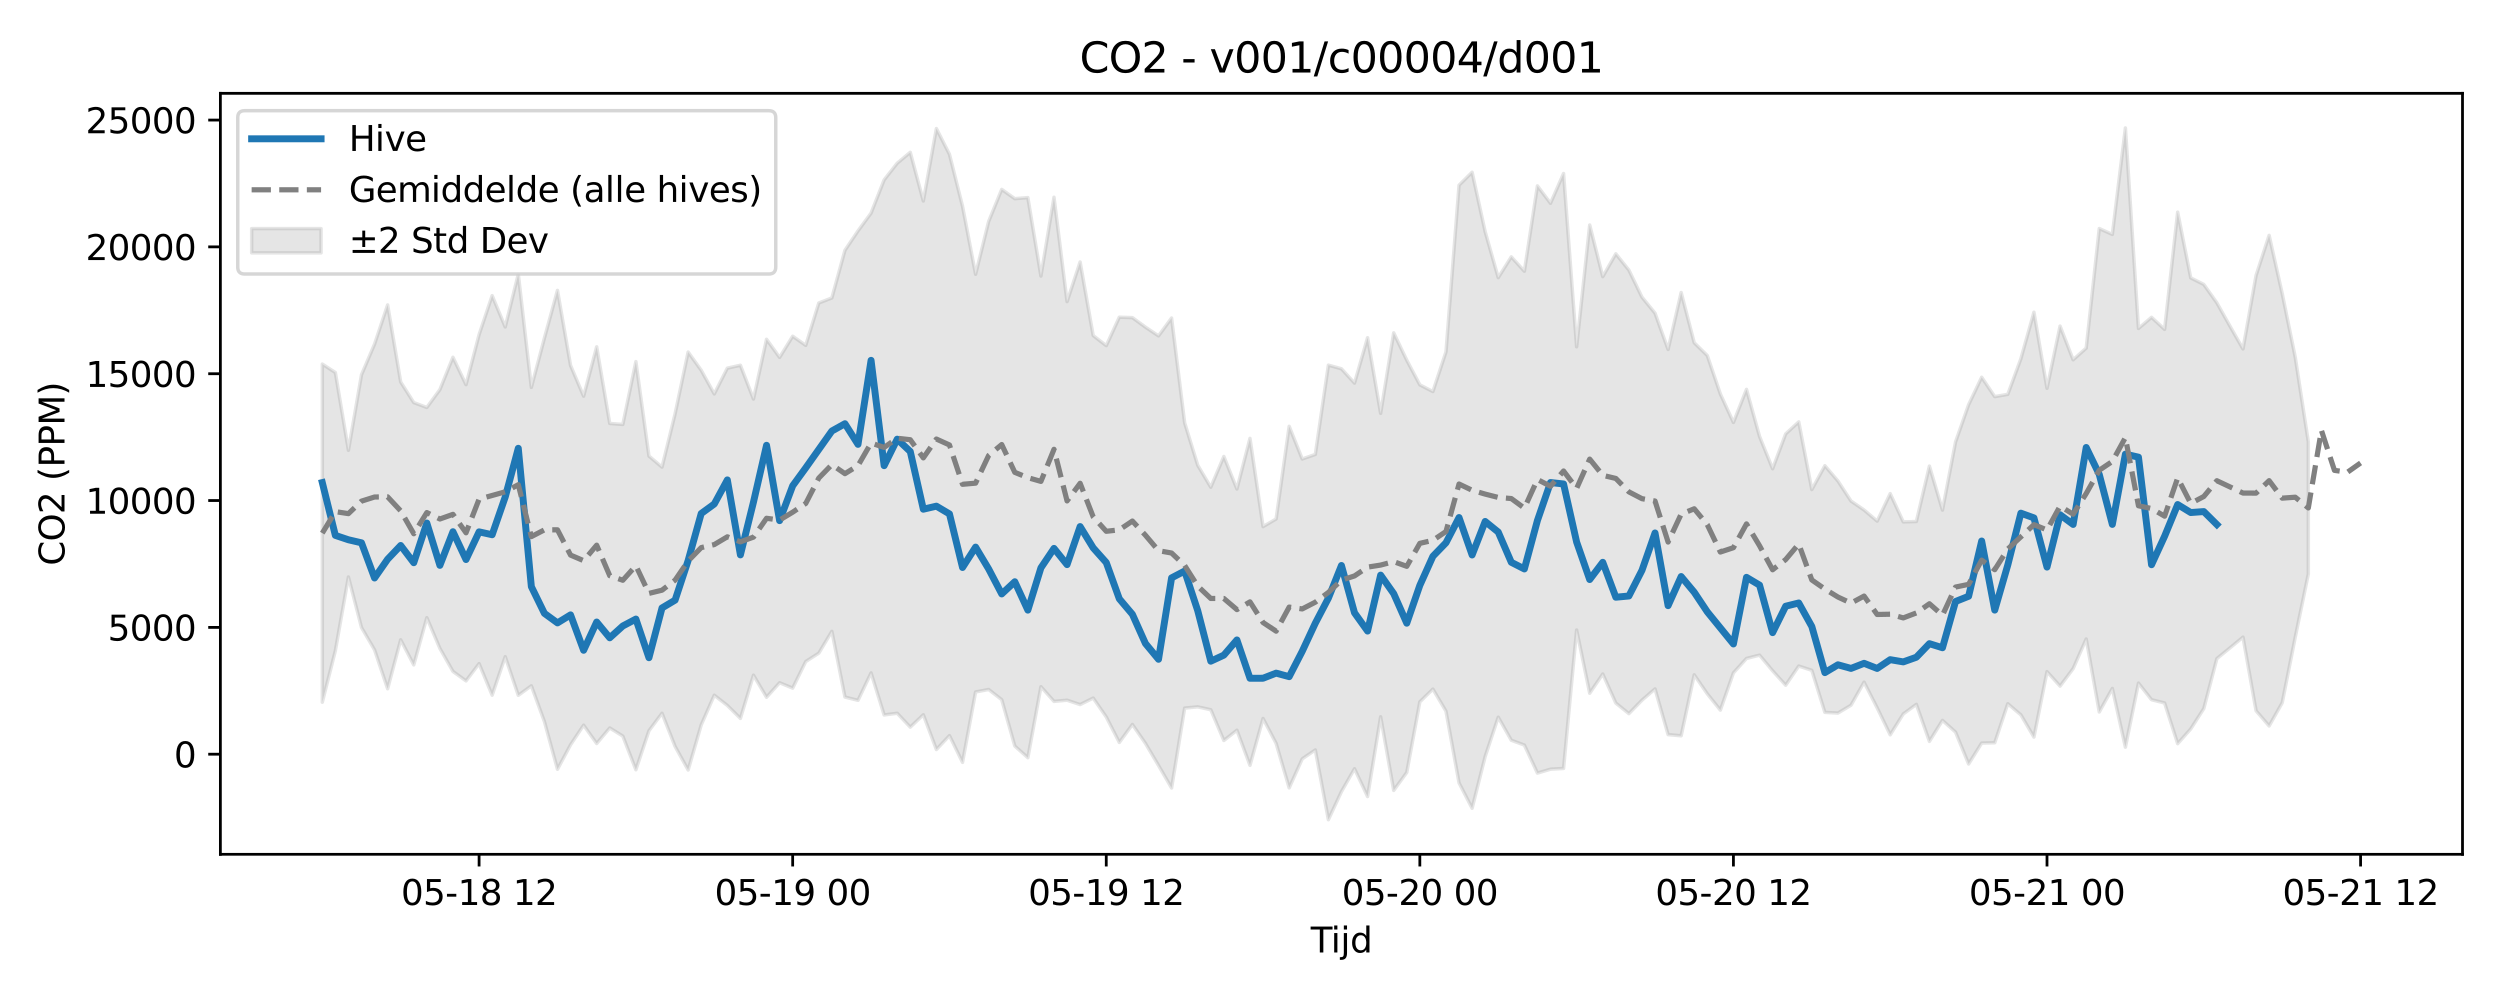 <?xml version="1.0" encoding="utf-8" standalone="no"?>
<!DOCTYPE svg PUBLIC "-//W3C//DTD SVG 1.1//EN"
  "http://www.w3.org/Graphics/SVG/1.1/DTD/svg11.dtd">
<svg xmlns:xlink="http://www.w3.org/1999/xlink" width="720pt" height="288pt" viewBox="0 0 720 288" xmlns="http://www.w3.org/2000/svg" version="1.1">
 <defs>
  <style type="text/css">*{stroke-linejoin: round; stroke-linecap: butt}</style>
 </defs>
 <g id="figure_1">
  <g id="patch_1">
   <path d="M 0 288 
L 720 288 
L 720 0 
L 0 0 
z
" style="fill: #ffffff"/>
  </g>
  <g id="axes_1">
   <g id="patch_2">
    <path d="M 63.47 246.04 
L 709.2 246.04 
L 709.2 26.88 
L 63.47 26.88 
z
" style="fill: #ffffff"/>
   </g>
   <g id="FillBetweenPolyCollection_1">
    <defs>
     <path id="m08aba9d4d0" d="M 92.821 -183.151 
L 92.821 -85.755 
L 96.584 -100.591 
L 100.347 -121.838 
L 104.11 -107.281 
L 107.873 -100.833 
L 111.636 -89.63 
L 115.399 -103.747 
L 119.162 -96.507 
L 122.925 -110.113 
L 126.688 -101.258 
L 130.451 -94.627 
L 134.214 -91.901 
L 137.977 -96.876 
L 141.74 -87.784 
L 145.503 -98.881 
L 149.266 -87.745 
L 153.029 -90.489 
L 156.792 -80.173 
L 160.555 -66.448 
L 164.318 -73.497 
L 168.081 -79.157 
L 171.844 -73.866 
L 175.607 -78.345 
L 179.37 -76.009 
L 183.133 -66.303 
L 186.896 -77.538 
L 190.659 -82.586 
L 194.422 -73.033 
L 198.185 -66.241 
L 201.948 -79.209 
L 205.711 -87.776 
L 209.474 -84.829 
L 213.237 -81.095 
L 217 -93.55 
L 220.763 -87.184 
L 224.526 -91.374 
L 228.289 -89.809 
L 232.052 -97.475 
L 235.815 -99.892 
L 239.578 -106.175 
L 243.341 -87.254 
L 247.104 -86.297 
L 250.867 -94.209 
L 254.63 -82.093 
L 258.393 -82.581 
L 262.156 -78.581 
L 265.919 -82.148 
L 269.682 -72.137 
L 273.445 -76.142 
L 277.208 -68.441 
L 280.971 -88.715 
L 284.734 -89.424 
L 288.497 -86.488 
L 292.26 -73.146 
L 296.023 -69.78 
L 299.786 -90.232 
L 303.549 -86 
L 307.312 -86.339 
L 311.075 -85.08 
L 314.838 -86.954 
L 318.601 -81.518 
L 322.364 -74.172 
L 326.127 -79.349 
L 329.89 -73.909 
L 333.653 -67.546 
L 337.416 -61.051 
L 341.179 -84.072 
L 344.942 -84.425 
L 348.705 -83.593 
L 352.468 -74.73 
L 356.231 -77.698 
L 359.994 -67.581 
L 363.757 -81.087 
L 367.52 -73.909 
L 371.283 -61.094 
L 375.046 -69.449 
L 378.809 -72.015 
L 382.572 -51.922 
L 386.335 -60.007 
L 390.098 -66.601 
L 393.861 -58.593 
L 397.624 -81.572 
L 401.387 -60.356 
L 405.15 -65.531 
L 408.913 -85.868 
L 412.676 -89.541 
L 416.439 -83.178 
L 420.202 -62.541 
L 423.965 -55.208 
L 427.728 -70.129 
L 431.491 -81.447 
L 435.254 -74.806 
L 439.017 -73.417 
L 442.78 -65.348 
L 446.543 -66.472 
L 450.306 -66.68 
L 454.069 -106.562 
L 457.832 -88.341 
L 461.595 -93.891 
L 465.358 -85.511 
L 469.121 -82.473 
L 472.884 -86.34 
L 476.647 -89.598 
L 480.41 -76.428 
L 484.173 -76.089 
L 487.936 -93.656 
L 491.699 -88.179 
L 495.462 -83.486 
L 499.225 -94.196 
L 502.988 -98.364 
L 506.751 -99.318 
L 510.514 -94.811 
L 514.277 -90.655 
L 518.04 -96.177 
L 521.803 -94.948 
L 525.566 -82.833 
L 529.329 -82.635 
L 533.092 -84.902 
L 536.855 -91.534 
L 540.618 -84.144 
L 544.381 -76.373 
L 548.144 -82.382 
L 551.907 -85.145 
L 555.67 -74.478 
L 559.433 -80.532 
L 563.196 -77.148 
L 566.959 -67.971 
L 570.722 -73.996 
L 574.485 -74.087 
L 578.248 -85.327 
L 582.011 -82.117 
L 585.774 -75.716 
L 589.537 -94.561 
L 593.3 -90.396 
L 597.063 -95.426 
L 600.826 -103.976 
L 604.589 -82.947 
L 608.352 -89.729 
L 612.115 -72.811 
L 615.878 -91.271 
L 619.641 -86.48 
L 623.404 -85.539 
L 627.167 -73.82 
L 630.93 -78.064 
L 634.693 -83.926 
L 638.456 -98.319 
L 642.219 -101.399 
L 645.982 -104.498 
L 649.745 -83.304 
L 653.508 -78.922 
L 657.271 -85.595 
L 661.034 -104.509 
L 664.797 -122.69 
L 664.797 -160.746 
L 664.797 -160.746 
L 661.034 -185.103 
L 657.271 -203.474 
L 653.508 -220.219 
L 649.745 -208.659 
L 645.982 -187.505 
L 642.219 -194.099 
L 638.456 -200.79 
L 634.693 -206.087 
L 630.93 -207.968 
L 627.167 -226.905 
L 623.404 -193.142 
L 619.641 -196.616 
L 615.878 -193.403 
L 612.115 -251.158 
L 608.352 -220.485 
L 604.589 -222.19 
L 600.826 -187.751 
L 597.063 -184.381 
L 593.3 -194.09 
L 589.537 -176.171 
L 585.774 -198.084 
L 582.011 -184.673 
L 578.248 -174.437 
L 574.485 -173.773 
L 570.722 -179.361 
L 566.959 -171.44 
L 563.196 -160.708 
L 559.433 -141.087 
L 555.67 -153.766 
L 551.907 -137.804 
L 548.144 -137.699 
L 544.381 -145.844 
L 540.618 -137.918 
L 536.855 -141.122 
L 533.092 -143.702 
L 529.329 -149.465 
L 525.566 -153.881 
L 521.803 -147.001 
L 518.04 -166.499 
L 514.277 -163.046 
L 510.514 -152.999 
L 506.751 -162.313 
L 502.988 -175.866 
L 499.225 -166.333 
L 495.462 -174.541 
L 491.699 -185.61 
L 487.936 -189.29 
L 484.173 -203.765 
L 480.41 -187.356 
L 476.647 -197.812 
L 472.884 -202.427 
L 469.121 -210.209 
L 465.358 -214.903 
L 461.595 -208.321 
L 457.832 -223.208 
L 454.069 -188.123 
L 450.306 -238.031 
L 446.543 -229.453 
L 442.78 -234.466 
L 439.017 -209.884 
L 435.254 -214.028 
L 431.491 -208.036 
L 427.728 -221.268 
L 423.965 -238.397 
L 420.202 -234.667 
L 416.439 -186.665 
L 412.676 -175.232 
L 408.913 -177.168 
L 405.15 -184.267 
L 401.387 -192.148 
L 397.624 -168.948 
L 393.861 -190.741 
L 390.098 -177.665 
L 386.335 -181.794 
L 382.572 -182.842 
L 378.809 -157.124 
L 375.046 -155.814 
L 371.283 -165.223 
L 367.52 -138.535 
L 363.757 -136.335 
L 359.994 -161.749 
L 356.231 -147.17 
L 352.468 -156.538 
L 348.705 -147.678 
L 344.942 -154.018 
L 341.179 -166.227 
L 337.416 -196.412 
L 333.653 -191.265 
L 329.89 -193.789 
L 326.127 -196.531 
L 322.364 -196.645 
L 318.601 -188.458 
L 314.838 -191.358 
L 311.075 -212.551 
L 307.312 -201.131 
L 303.549 -231.193 
L 299.786 -208.488 
L 296.023 -231.092 
L 292.26 -230.78 
L 288.497 -233.457 
L 284.734 -224.229 
L 280.971 -208.994 
L 277.208 -228.601 
L 273.445 -243.563 
L 269.682 -250.978 
L 265.919 -230.111 
L 262.156 -244.143 
L 258.393 -240.997 
L 254.63 -236.192 
L 250.867 -226.629 
L 247.104 -221.498 
L 243.341 -215.916 
L 239.578 -202.193 
L 235.815 -200.746 
L 232.052 -188.539 
L 228.289 -191.169 
L 224.526 -185.066 
L 220.763 -190.288 
L 217 -173.07 
L 213.237 -182.808 
L 209.474 -181.971 
L 205.711 -174.551 
L 201.948 -181.365 
L 198.185 -186.612 
L 194.422 -168.808 
L 190.659 -153.467 
L 186.896 -156.665 
L 183.133 -183.861 
L 179.37 -165.764 
L 175.607 -166.046 
L 171.844 -188.116 
L 168.081 -173.901 
L 164.318 -182.772 
L 160.555 -204.368 
L 156.792 -190.636 
L 153.029 -176.425 
L 149.266 -209.07 
L 145.503 -193.834 
L 141.74 -202.864 
L 137.977 -191.625 
L 134.214 -177.21 
L 130.451 -185.107 
L 126.688 -175.798 
L 122.925 -170.651 
L 119.162 -172.059 
L 115.399 -177.991 
L 111.636 -200.183 
L 107.873 -188.894 
L 104.11 -180.063 
L 100.347 -158.31 
L 96.584 -180.71 
L 92.821 -183.151 
z
" style="stroke: #808080; stroke-opacity: 0.2"/>
    </defs>
    <g clip-path="url(#p861c227e17)">
     <use xlink:href="#m08aba9d4d0" x="0" y="288" style="fill: #808080; fill-opacity: 0.2; stroke: #808080; stroke-opacity: 0.2"/>
    </g>
   </g>
   <g id="matplotlib.axis_1">
    <g id="xtick_1">
     <g id="line2d_1">
      <defs>
       <path id="m6b285adb5b" d="M 0 0 
L 0 3.5 
" style="stroke: #000000; stroke-width: 0.8"/>
      </defs>
      <g>
       <use xlink:href="#m6b285adb5b" x="137.977" y="246.04" style="stroke: #000000; stroke-width: 0.8"/>
      </g>
     </g>
     <g id="text_1">
      <!-- 05-18 12 -->
      <g transform="translate(115.497 260.638) scale(0.1 -0.1)">
       <defs>
        <path id="DejaVuSans-30" d="M 2034 4250 
Q 1547 4250 1301 3770 
Q 1056 3291 1056 2328 
Q 1056 1369 1301 889 
Q 1547 409 2034 409 
Q 2525 409 2770 889 
Q 3016 1369 3016 2328 
Q 3016 3291 2770 3770 
Q 2525 4250 2034 4250 
z
M 2034 4750 
Q 2819 4750 3233 4129 
Q 3647 3509 3647 2328 
Q 3647 1150 3233 529 
Q 2819 -91 2034 -91 
Q 1250 -91 836 529 
Q 422 1150 422 2328 
Q 422 3509 836 4129 
Q 1250 4750 2034 4750 
z
" transform="scale(0.016)"/>
        <path id="DejaVuSans-35" d="M 691 4666 
L 3169 4666 
L 3169 4134 
L 1269 4134 
L 1269 2991 
Q 1406 3038 1543 3061 
Q 1681 3084 1819 3084 
Q 2600 3084 3056 2656 
Q 3513 2228 3513 1497 
Q 3513 744 3044 326 
Q 2575 -91 1722 -91 
Q 1428 -91 1123 -41 
Q 819 9 494 109 
L 494 744 
Q 775 591 1075 516 
Q 1375 441 1709 441 
Q 2250 441 2565 725 
Q 2881 1009 2881 1497 
Q 2881 1984 2565 2268 
Q 2250 2553 1709 2553 
Q 1456 2553 1204 2497 
Q 953 2441 691 2322 
L 691 4666 
z
" transform="scale(0.016)"/>
        <path id="DejaVuSans-2d" d="M 313 2009 
L 1997 2009 
L 1997 1497 
L 313 1497 
L 313 2009 
z
" transform="scale(0.016)"/>
        <path id="DejaVuSans-31" d="M 794 531 
L 1825 531 
L 1825 4091 
L 703 3866 
L 703 4441 
L 1819 4666 
L 2450 4666 
L 2450 531 
L 3481 531 
L 3481 0 
L 794 0 
L 794 531 
z
" transform="scale(0.016)"/>
        <path id="DejaVuSans-38" d="M 2034 2216 
Q 1584 2216 1326 1975 
Q 1069 1734 1069 1313 
Q 1069 891 1326 650 
Q 1584 409 2034 409 
Q 2484 409 2743 651 
Q 3003 894 3003 1313 
Q 3003 1734 2745 1975 
Q 2488 2216 2034 2216 
z
M 1403 2484 
Q 997 2584 770 2862 
Q 544 3141 544 3541 
Q 544 4100 942 4425 
Q 1341 4750 2034 4750 
Q 2731 4750 3128 4425 
Q 3525 4100 3525 3541 
Q 3525 3141 3298 2862 
Q 3072 2584 2669 2484 
Q 3125 2378 3379 2068 
Q 3634 1759 3634 1313 
Q 3634 634 3220 271 
Q 2806 -91 2034 -91 
Q 1263 -91 848 271 
Q 434 634 434 1313 
Q 434 1759 690 2068 
Q 947 2378 1403 2484 
z
M 1172 3481 
Q 1172 3119 1398 2916 
Q 1625 2713 2034 2713 
Q 2441 2713 2670 2916 
Q 2900 3119 2900 3481 
Q 2900 3844 2670 4047 
Q 2441 4250 2034 4250 
Q 1625 4250 1398 4047 
Q 1172 3844 1172 3481 
z
" transform="scale(0.016)"/>
        <path id="DejaVuSans-20" transform="scale(0.016)"/>
        <path id="DejaVuSans-32" d="M 1228 531 
L 3431 531 
L 3431 0 
L 469 0 
L 469 531 
Q 828 903 1448 1529 
Q 2069 2156 2228 2338 
Q 2531 2678 2651 2914 
Q 2772 3150 2772 3378 
Q 2772 3750 2511 3984 
Q 2250 4219 1831 4219 
Q 1534 4219 1204 4116 
Q 875 4013 500 3803 
L 500 4441 
Q 881 4594 1212 4672 
Q 1544 4750 1819 4750 
Q 2544 4750 2975 4387 
Q 3406 4025 3406 3419 
Q 3406 3131 3298 2873 
Q 3191 2616 2906 2266 
Q 2828 2175 2409 1742 
Q 1991 1309 1228 531 
z
" transform="scale(0.016)"/>
       </defs>
       <use xlink:href="#DejaVuSans-30"/>
       <use xlink:href="#DejaVuSans-35" transform="translate(63.623 0)"/>
       <use xlink:href="#DejaVuSans-2d" transform="translate(127.246 0)"/>
       <use xlink:href="#DejaVuSans-31" transform="translate(163.33 0)"/>
       <use xlink:href="#DejaVuSans-38" transform="translate(226.953 0)"/>
       <use xlink:href="#DejaVuSans-20" transform="translate(290.576 0)"/>
       <use xlink:href="#DejaVuSans-31" transform="translate(322.363 0)"/>
       <use xlink:href="#DejaVuSans-32" transform="translate(385.986 0)"/>
      </g>
     </g>
    </g>
    <g id="xtick_2">
     <g id="line2d_2">
      <g>
       <use xlink:href="#m6b285adb5b" x="228.289" y="246.04" style="stroke: #000000; stroke-width: 0.8"/>
      </g>
     </g>
     <g id="text_2">
      <!-- 05-19 00 -->
      <g transform="translate(205.809 260.638) scale(0.1 -0.1)">
       <defs>
        <path id="DejaVuSans-39" d="M 703 97 
L 703 672 
Q 941 559 1184 500 
Q 1428 441 1663 441 
Q 2288 441 2617 861 
Q 2947 1281 2994 2138 
Q 2813 1869 2534 1725 
Q 2256 1581 1919 1581 
Q 1219 1581 811 2004 
Q 403 2428 403 3163 
Q 403 3881 828 4315 
Q 1253 4750 1959 4750 
Q 2769 4750 3195 4129 
Q 3622 3509 3622 2328 
Q 3622 1225 3098 567 
Q 2575 -91 1691 -91 
Q 1453 -91 1209 -44 
Q 966 3 703 97 
z
M 1959 2075 
Q 2384 2075 2632 2365 
Q 2881 2656 2881 3163 
Q 2881 3666 2632 3958 
Q 2384 4250 1959 4250 
Q 1534 4250 1286 3958 
Q 1038 3666 1038 3163 
Q 1038 2656 1286 2365 
Q 1534 2075 1959 2075 
z
" transform="scale(0.016)"/>
       </defs>
       <use xlink:href="#DejaVuSans-30"/>
       <use xlink:href="#DejaVuSans-35" transform="translate(63.623 0)"/>
       <use xlink:href="#DejaVuSans-2d" transform="translate(127.246 0)"/>
       <use xlink:href="#DejaVuSans-31" transform="translate(163.33 0)"/>
       <use xlink:href="#DejaVuSans-39" transform="translate(226.953 0)"/>
       <use xlink:href="#DejaVuSans-20" transform="translate(290.576 0)"/>
       <use xlink:href="#DejaVuSans-30" transform="translate(322.363 0)"/>
       <use xlink:href="#DejaVuSans-30" transform="translate(385.986 0)"/>
      </g>
     </g>
    </g>
    <g id="xtick_3">
     <g id="line2d_3">
      <g>
       <use xlink:href="#m6b285adb5b" x="318.601" y="246.04" style="stroke: #000000; stroke-width: 0.8"/>
      </g>
     </g>
     <g id="text_3">
      <!-- 05-19 12 -->
      <g transform="translate(296.121 260.638) scale(0.1 -0.1)">
       <use xlink:href="#DejaVuSans-30"/>
       <use xlink:href="#DejaVuSans-35" transform="translate(63.623 0)"/>
       <use xlink:href="#DejaVuSans-2d" transform="translate(127.246 0)"/>
       <use xlink:href="#DejaVuSans-31" transform="translate(163.33 0)"/>
       <use xlink:href="#DejaVuSans-39" transform="translate(226.953 0)"/>
       <use xlink:href="#DejaVuSans-20" transform="translate(290.576 0)"/>
       <use xlink:href="#DejaVuSans-31" transform="translate(322.363 0)"/>
       <use xlink:href="#DejaVuSans-32" transform="translate(385.986 0)"/>
      </g>
     </g>
    </g>
    <g id="xtick_4">
     <g id="line2d_4">
      <g>
       <use xlink:href="#m6b285adb5b" x="408.913" y="246.04" style="stroke: #000000; stroke-width: 0.8"/>
      </g>
     </g>
     <g id="text_4">
      <!-- 05-20 00 -->
      <g transform="translate(386.433 260.638) scale(0.1 -0.1)">
       <use xlink:href="#DejaVuSans-30"/>
       <use xlink:href="#DejaVuSans-35" transform="translate(63.623 0)"/>
       <use xlink:href="#DejaVuSans-2d" transform="translate(127.246 0)"/>
       <use xlink:href="#DejaVuSans-32" transform="translate(163.33 0)"/>
       <use xlink:href="#DejaVuSans-30" transform="translate(226.953 0)"/>
       <use xlink:href="#DejaVuSans-20" transform="translate(290.576 0)"/>
       <use xlink:href="#DejaVuSans-30" transform="translate(322.363 0)"/>
       <use xlink:href="#DejaVuSans-30" transform="translate(385.986 0)"/>
      </g>
     </g>
    </g>
    <g id="xtick_5">
     <g id="line2d_5">
      <g>
       <use xlink:href="#m6b285adb5b" x="499.225" y="246.04" style="stroke: #000000; stroke-width: 0.8"/>
      </g>
     </g>
     <g id="text_5">
      <!-- 05-20 12 -->
      <g transform="translate(476.744 260.638) scale(0.1 -0.1)">
       <use xlink:href="#DejaVuSans-30"/>
       <use xlink:href="#DejaVuSans-35" transform="translate(63.623 0)"/>
       <use xlink:href="#DejaVuSans-2d" transform="translate(127.246 0)"/>
       <use xlink:href="#DejaVuSans-32" transform="translate(163.33 0)"/>
       <use xlink:href="#DejaVuSans-30" transform="translate(226.953 0)"/>
       <use xlink:href="#DejaVuSans-20" transform="translate(290.576 0)"/>
       <use xlink:href="#DejaVuSans-31" transform="translate(322.363 0)"/>
       <use xlink:href="#DejaVuSans-32" transform="translate(385.986 0)"/>
      </g>
     </g>
    </g>
    <g id="xtick_6">
     <g id="line2d_6">
      <g>
       <use xlink:href="#m6b285adb5b" x="589.537" y="246.04" style="stroke: #000000; stroke-width: 0.8"/>
      </g>
     </g>
     <g id="text_6">
      <!-- 05-21 00 -->
      <g transform="translate(567.056 260.638) scale(0.1 -0.1)">
       <use xlink:href="#DejaVuSans-30"/>
       <use xlink:href="#DejaVuSans-35" transform="translate(63.623 0)"/>
       <use xlink:href="#DejaVuSans-2d" transform="translate(127.246 0)"/>
       <use xlink:href="#DejaVuSans-32" transform="translate(163.33 0)"/>
       <use xlink:href="#DejaVuSans-31" transform="translate(226.953 0)"/>
       <use xlink:href="#DejaVuSans-20" transform="translate(290.576 0)"/>
       <use xlink:href="#DejaVuSans-30" transform="translate(322.363 0)"/>
       <use xlink:href="#DejaVuSans-30" transform="translate(385.986 0)"/>
      </g>
     </g>
    </g>
    <g id="xtick_7">
     <g id="line2d_7">
      <g>
       <use xlink:href="#m6b285adb5b" x="679.849" y="246.04" style="stroke: #000000; stroke-width: 0.8"/>
      </g>
     </g>
     <g id="text_7">
      <!-- 05-21 12 -->
      <g transform="translate(657.368 260.638) scale(0.1 -0.1)">
       <use xlink:href="#DejaVuSans-30"/>
       <use xlink:href="#DejaVuSans-35" transform="translate(63.623 0)"/>
       <use xlink:href="#DejaVuSans-2d" transform="translate(127.246 0)"/>
       <use xlink:href="#DejaVuSans-32" transform="translate(163.33 0)"/>
       <use xlink:href="#DejaVuSans-31" transform="translate(226.953 0)"/>
       <use xlink:href="#DejaVuSans-20" transform="translate(290.576 0)"/>
       <use xlink:href="#DejaVuSans-31" transform="translate(322.363 0)"/>
       <use xlink:href="#DejaVuSans-32" transform="translate(385.986 0)"/>
      </g>
     </g>
    </g>
    <g id="text_8">
     <!-- Tijd -->
     <g transform="translate(377.485 274.317) scale(0.1 -0.1)">
      <defs>
       <path id="DejaVuSans-54" d="M -19 4666 
L 3928 4666 
L 3928 4134 
L 2272 4134 
L 2272 0 
L 1638 0 
L 1638 4134 
L -19 4134 
L -19 4666 
z
" transform="scale(0.016)"/>
       <path id="DejaVuSans-69" d="M 603 3500 
L 1178 3500 
L 1178 0 
L 603 0 
L 603 3500 
z
M 603 4863 
L 1178 4863 
L 1178 4134 
L 603 4134 
L 603 4863 
z
" transform="scale(0.016)"/>
       <path id="DejaVuSans-6a" d="M 603 3500 
L 1178 3500 
L 1178 -63 
Q 1178 -731 923 -1031 
Q 669 -1331 103 -1331 
L -116 -1331 
L -116 -844 
L 38 -844 
Q 366 -844 484 -692 
Q 603 -541 603 -63 
L 603 3500 
z
M 603 4863 
L 1178 4863 
L 1178 4134 
L 603 4134 
L 603 4863 
z
" transform="scale(0.016)"/>
       <path id="DejaVuSans-64" d="M 2906 2969 
L 2906 4863 
L 3481 4863 
L 3481 0 
L 2906 0 
L 2906 525 
Q 2725 213 2448 61 
Q 2172 -91 1784 -91 
Q 1150 -91 751 415 
Q 353 922 353 1747 
Q 353 2572 751 3078 
Q 1150 3584 1784 3584 
Q 2172 3584 2448 3432 
Q 2725 3281 2906 2969 
z
M 947 1747 
Q 947 1113 1208 752 
Q 1469 391 1925 391 
Q 2381 391 2643 752 
Q 2906 1113 2906 1747 
Q 2906 2381 2643 2742 
Q 2381 3103 1925 3103 
Q 1469 3103 1208 2742 
Q 947 2381 947 1747 
z
" transform="scale(0.016)"/>
      </defs>
      <use xlink:href="#DejaVuSans-54"/>
      <use xlink:href="#DejaVuSans-69" transform="translate(57.959 0)"/>
      <use xlink:href="#DejaVuSans-6a" transform="translate(85.742 0)"/>
      <use xlink:href="#DejaVuSans-64" transform="translate(113.525 0)"/>
     </g>
    </g>
   </g>
   <g id="matplotlib.axis_2">
    <g id="ytick_1">
     <g id="line2d_8">
      <defs>
       <path id="mcbd16dc6de" d="M 0 0 
L -3.5 0 
" style="stroke: #000000; stroke-width: 0.8"/>
      </defs>
      <g>
       <use xlink:href="#mcbd16dc6de" x="63.47" y="217.214" style="stroke: #000000; stroke-width: 0.8"/>
      </g>
     </g>
     <g id="text_9">
      <!-- 0 -->
      <g transform="translate(50.108 221.013) scale(0.1 -0.1)">
       <use xlink:href="#DejaVuSans-30"/>
      </g>
     </g>
    </g>
    <g id="ytick_2">
     <g id="line2d_9">
      <g>
       <use xlink:href="#mcbd16dc6de" x="63.47" y="180.685" style="stroke: #000000; stroke-width: 0.8"/>
      </g>
     </g>
     <g id="text_10">
      <!-- 5000 -->
      <g transform="translate(31.02 184.485) scale(0.1 -0.1)">
       <use xlink:href="#DejaVuSans-35"/>
       <use xlink:href="#DejaVuSans-30" transform="translate(63.623 0)"/>
       <use xlink:href="#DejaVuSans-30" transform="translate(127.246 0)"/>
       <use xlink:href="#DejaVuSans-30" transform="translate(190.869 0)"/>
      </g>
     </g>
    </g>
    <g id="ytick_3">
     <g id="line2d_10">
      <g>
       <use xlink:href="#mcbd16dc6de" x="63.47" y="144.157" style="stroke: #000000; stroke-width: 0.8"/>
      </g>
     </g>
     <g id="text_11">
      <!-- 10000 -->
      <g transform="translate(24.657 147.956) scale(0.1 -0.1)">
       <use xlink:href="#DejaVuSans-31"/>
       <use xlink:href="#DejaVuSans-30" transform="translate(63.623 0)"/>
       <use xlink:href="#DejaVuSans-30" transform="translate(127.246 0)"/>
       <use xlink:href="#DejaVuSans-30" transform="translate(190.869 0)"/>
       <use xlink:href="#DejaVuSans-30" transform="translate(254.492 0)"/>
      </g>
     </g>
    </g>
    <g id="ytick_4">
     <g id="line2d_11">
      <g>
       <use xlink:href="#mcbd16dc6de" x="63.47" y="107.629" style="stroke: #000000; stroke-width: 0.8"/>
      </g>
     </g>
     <g id="text_12">
      <!-- 15000 -->
      <g transform="translate(24.657 111.428) scale(0.1 -0.1)">
       <use xlink:href="#DejaVuSans-31"/>
       <use xlink:href="#DejaVuSans-35" transform="translate(63.623 0)"/>
       <use xlink:href="#DejaVuSans-30" transform="translate(127.246 0)"/>
       <use xlink:href="#DejaVuSans-30" transform="translate(190.869 0)"/>
       <use xlink:href="#DejaVuSans-30" transform="translate(254.492 0)"/>
      </g>
     </g>
    </g>
    <g id="ytick_5">
     <g id="line2d_12">
      <g>
       <use xlink:href="#mcbd16dc6de" x="63.47" y="71.101" style="stroke: #000000; stroke-width: 0.8"/>
      </g>
     </g>
     <g id="text_13">
      <!-- 20000 -->
      <g transform="translate(24.657 74.9) scale(0.1 -0.1)">
       <use xlink:href="#DejaVuSans-32"/>
       <use xlink:href="#DejaVuSans-30" transform="translate(63.623 0)"/>
       <use xlink:href="#DejaVuSans-30" transform="translate(127.246 0)"/>
       <use xlink:href="#DejaVuSans-30" transform="translate(190.869 0)"/>
       <use xlink:href="#DejaVuSans-30" transform="translate(254.492 0)"/>
      </g>
     </g>
    </g>
    <g id="ytick_6">
     <g id="line2d_13">
      <g>
       <use xlink:href="#mcbd16dc6de" x="63.47" y="34.573" style="stroke: #000000; stroke-width: 0.8"/>
      </g>
     </g>
     <g id="text_14">
      <!-- 25000 -->
      <g transform="translate(24.657 38.372) scale(0.1 -0.1)">
       <use xlink:href="#DejaVuSans-32"/>
       <use xlink:href="#DejaVuSans-35" transform="translate(63.623 0)"/>
       <use xlink:href="#DejaVuSans-30" transform="translate(127.246 0)"/>
       <use xlink:href="#DejaVuSans-30" transform="translate(190.869 0)"/>
       <use xlink:href="#DejaVuSans-30" transform="translate(254.492 0)"/>
      </g>
     </g>
    </g>
    <g id="text_15">
     <!-- CO2 (PPM) -->
     <g transform="translate(18.578 162.903) rotate(-90) scale(0.1 -0.1)">
      <defs>
       <path id="DejaVuSans-43" d="M 4122 4306 
L 4122 3641 
Q 3803 3938 3442 4084 
Q 3081 4231 2675 4231 
Q 1875 4231 1450 3742 
Q 1025 3253 1025 2328 
Q 1025 1406 1450 917 
Q 1875 428 2675 428 
Q 3081 428 3442 575 
Q 3803 722 4122 1019 
L 4122 359 
Q 3791 134 3420 21 
Q 3050 -91 2638 -91 
Q 1578 -91 968 557 
Q 359 1206 359 2328 
Q 359 3453 968 4101 
Q 1578 4750 2638 4750 
Q 3056 4750 3426 4639 
Q 3797 4528 4122 4306 
z
" transform="scale(0.016)"/>
       <path id="DejaVuSans-4f" d="M 2522 4238 
Q 1834 4238 1429 3725 
Q 1025 3213 1025 2328 
Q 1025 1447 1429 934 
Q 1834 422 2522 422 
Q 3209 422 3611 934 
Q 4013 1447 4013 2328 
Q 4013 3213 3611 3725 
Q 3209 4238 2522 4238 
z
M 2522 4750 
Q 3503 4750 4090 4092 
Q 4678 3434 4678 2328 
Q 4678 1225 4090 567 
Q 3503 -91 2522 -91 
Q 1538 -91 948 565 
Q 359 1222 359 2328 
Q 359 3434 948 4092 
Q 1538 4750 2522 4750 
z
" transform="scale(0.016)"/>
       <path id="DejaVuSans-28" d="M 1984 4856 
Q 1566 4138 1362 3434 
Q 1159 2731 1159 2009 
Q 1159 1288 1364 580 
Q 1569 -128 1984 -844 
L 1484 -844 
Q 1016 -109 783 600 
Q 550 1309 550 2009 
Q 550 2706 781 3412 
Q 1013 4119 1484 4856 
L 1984 4856 
z
" transform="scale(0.016)"/>
       <path id="DejaVuSans-50" d="M 1259 4147 
L 1259 2394 
L 2053 2394 
Q 2494 2394 2734 2622 
Q 2975 2850 2975 3272 
Q 2975 3691 2734 3919 
Q 2494 4147 2053 4147 
L 1259 4147 
z
M 628 4666 
L 2053 4666 
Q 2838 4666 3239 4311 
Q 3641 3956 3641 3272 
Q 3641 2581 3239 2228 
Q 2838 1875 2053 1875 
L 1259 1875 
L 1259 0 
L 628 0 
L 628 4666 
z
" transform="scale(0.016)"/>
       <path id="DejaVuSans-4d" d="M 628 4666 
L 1569 4666 
L 2759 1491 
L 3956 4666 
L 4897 4666 
L 4897 0 
L 4281 0 
L 4281 4097 
L 3078 897 
L 2444 897 
L 1241 4097 
L 1241 0 
L 628 0 
L 628 4666 
z
" transform="scale(0.016)"/>
       <path id="DejaVuSans-29" d="M 513 4856 
L 1013 4856 
Q 1481 4119 1714 3412 
Q 1947 2706 1947 2009 
Q 1947 1309 1714 600 
Q 1481 -109 1013 -844 
L 513 -844 
Q 928 -128 1133 580 
Q 1338 1288 1338 2009 
Q 1338 2731 1133 3434 
Q 928 4138 513 4856 
z
" transform="scale(0.016)"/>
      </defs>
      <use xlink:href="#DejaVuSans-43"/>
      <use xlink:href="#DejaVuSans-4f" transform="translate(69.824 0)"/>
      <use xlink:href="#DejaVuSans-32" transform="translate(148.535 0)"/>
      <use xlink:href="#DejaVuSans-20" transform="translate(212.158 0)"/>
      <use xlink:href="#DejaVuSans-28" transform="translate(243.945 0)"/>
      <use xlink:href="#DejaVuSans-50" transform="translate(282.959 0)"/>
      <use xlink:href="#DejaVuSans-50" transform="translate(343.262 0)"/>
      <use xlink:href="#DejaVuSans-4d" transform="translate(403.564 0)"/>
      <use xlink:href="#DejaVuSans-29" transform="translate(489.844 0)"/>
     </g>
    </g>
   </g>
   <g id="line2d_14">
    <path d="M 92.821 138.985 
L 96.584 154.193 
L 100.347 155.454 
L 104.11 156.331 
L 107.873 166.461 
L 111.636 161.058 
L 115.399 157.1 
L 119.162 162.058 
L 122.925 150.637 
L 126.688 162.821 
L 130.451 153.136 
L 134.214 161.143 
L 137.977 153.177 
L 141.74 154.003 
L 145.503 143.142 
L 149.266 129.112 
L 153.029 168.953 
L 156.792 176.65 
L 160.555 179.395 
L 164.318 177.086 
L 168.081 187.28 
L 171.844 179.146 
L 175.607 183.688 
L 179.37 180.284 
L 183.133 178.292 
L 186.896 189.421 
L 190.659 175.092 
L 194.422 172.839 
L 198.185 161.43 
L 201.948 147.895 
L 205.711 145.151 
L 209.474 138.215 
L 213.237 159.806 
L 217 144.598 
L 220.763 128.248 
L 224.526 149.943 
L 228.289 139.91 
L 232.052 134.745 
L 239.578 124.128 
L 243.341 122.031 
L 247.104 127.973 
L 250.867 103.781 
L 254.63 134.11 
L 258.393 126.485 
L 262.156 130.033 
L 265.919 146.652 
L 269.682 145.774 
L 273.445 148.007 
L 277.208 163.437 
L 280.971 157.57 
L 284.734 163.865 
L 288.497 171.054 
L 292.26 167.543 
L 296.023 175.715 
L 299.786 163.542 
L 303.549 157.938 
L 307.312 162.609 
L 311.075 151.653 
L 314.838 157.785 
L 318.601 162.01 
L 322.364 172.463 
L 326.127 176.921 
L 329.89 185.334 
L 333.653 189.874 
L 337.416 166.43 
L 341.179 164.457 
L 344.942 175.859 
L 348.705 190.421 
L 352.468 188.68 
L 356.231 184.309 
L 359.994 195.341 
L 363.757 195.331 
L 367.52 193.865 
L 371.283 194.878 
L 375.046 187.562 
L 378.809 179.482 
L 382.572 172.279 
L 386.335 162.862 
L 390.098 176.487 
L 393.861 181.745 
L 397.624 165.636 
L 401.387 170.971 
L 405.15 179.48 
L 408.913 168.58 
L 412.676 160.213 
L 416.439 156.324 
L 420.202 149.054 
L 423.965 159.835 
L 427.728 150.18 
L 431.491 153.231 
L 435.254 161.939 
L 439.017 163.856 
L 442.78 149.895 
L 446.543 138.968 
L 450.306 139.384 
L 454.069 156.109 
L 457.832 166.905 
L 461.595 161.946 
L 465.358 171.999 
L 469.121 171.646 
L 472.884 164.262 
L 476.647 153.494 
L 480.41 174.427 
L 484.173 166.045 
L 487.936 170.56 
L 491.699 176.21 
L 499.225 185.461 
L 502.988 166.274 
L 506.751 168.514 
L 510.514 182.198 
L 514.277 174.59 
L 518.04 173.655 
L 521.803 180.432 
L 525.566 193.716 
L 529.329 191.459 
L 533.092 192.502 
L 536.855 191.035 
L 540.618 192.511 
L 544.381 189.986 
L 548.144 190.624 
L 551.907 189.287 
L 555.67 185.376 
L 559.433 186.552 
L 563.196 173.231 
L 566.959 171.724 
L 570.722 155.815 
L 574.485 175.708 
L 578.248 162.694 
L 582.011 147.795 
L 585.774 149.152 
L 589.537 163.32 
L 593.3 148.248 
L 597.063 151.037 
L 600.826 128.879 
L 604.589 136.642 
L 608.352 151.027 
L 612.115 130.795 
L 615.878 131.662 
L 619.641 162.638 
L 623.404 154.436 
L 627.167 145.307 
L 630.93 147.61 
L 634.693 147.335 
L 638.456 151.065 
L 638.456 151.065 
" clip-path="url(#p861c227e17)" style="fill: none; stroke: #1f77b4; stroke-width: 2; stroke-linecap: square"/>
   </g>
   <g id="line2d_15">
    <path d="M 92.821 153.547 
L 96.584 147.35 
L 100.347 147.926 
L 104.11 144.328 
L 107.873 143.137 
L 111.636 143.094 
L 115.399 147.131 
L 119.162 153.717 
L 122.925 147.618 
L 126.688 149.472 
L 130.451 148.133 
L 134.214 153.445 
L 137.977 143.749 
L 145.503 141.643 
L 149.266 139.593 
L 153.029 154.543 
L 156.792 152.595 
L 160.555 152.592 
L 164.318 159.865 
L 168.081 161.471 
L 171.844 157.009 
L 175.607 165.804 
L 179.37 167.113 
L 183.133 162.918 
L 186.896 170.898 
L 190.659 169.974 
L 194.422 167.08 
L 198.185 161.574 
L 201.948 157.713 
L 205.711 156.837 
L 209.474 154.6 
L 213.237 156.048 
L 217 154.69 
L 220.763 149.264 
L 224.526 149.78 
L 228.289 147.511 
L 232.052 144.993 
L 235.815 137.681 
L 239.578 133.816 
L 243.341 136.415 
L 247.104 134.103 
L 250.867 127.581 
L 254.63 128.858 
L 258.393 126.211 
L 262.156 126.638 
L 265.919 131.871 
L 269.682 126.443 
L 273.445 128.148 
L 277.208 139.479 
L 280.971 139.146 
L 284.734 131.173 
L 288.497 128.027 
L 292.26 136.037 
L 296.023 137.564 
L 299.786 138.64 
L 303.549 129.403 
L 307.312 144.265 
L 311.075 139.185 
L 314.838 148.844 
L 318.601 153.012 
L 322.364 152.592 
L 326.127 150.06 
L 329.89 154.151 
L 333.653 158.594 
L 337.416 159.269 
L 341.179 162.85 
L 344.942 168.779 
L 348.705 172.364 
L 352.468 172.366 
L 356.231 175.566 
L 359.994 173.335 
L 363.757 179.289 
L 367.52 181.778 
L 371.283 174.842 
L 375.046 175.369 
L 378.809 173.43 
L 382.572 170.618 
L 386.335 167.099 
L 390.098 165.867 
L 393.861 163.333 
L 397.624 162.74 
L 401.387 161.748 
L 405.15 163.101 
L 408.913 156.482 
L 412.676 155.613 
L 416.439 153.078 
L 420.202 139.396 
L 423.965 141.197 
L 427.728 142.301 
L 431.491 143.259 
L 435.254 143.583 
L 439.017 146.35 
L 442.78 138.093 
L 446.543 140.038 
L 450.306 135.645 
L 454.069 140.657 
L 457.832 132.225 
L 461.595 136.894 
L 465.358 137.793 
L 469.121 141.659 
L 472.884 143.617 
L 476.647 144.295 
L 480.41 156.108 
L 484.173 148.073 
L 487.936 146.527 
L 491.699 151.106 
L 495.462 158.986 
L 499.225 157.736 
L 502.988 150.885 
L 506.751 157.184 
L 510.514 164.095 
L 514.277 161.15 
L 518.04 156.662 
L 521.803 167.026 
L 525.566 169.643 
L 529.329 171.95 
L 533.092 173.698 
L 536.855 171.672 
L 540.618 176.969 
L 544.381 176.892 
L 548.144 177.959 
L 551.907 176.525 
L 555.67 173.878 
L 559.433 177.191 
L 563.196 169.072 
L 566.959 168.294 
L 570.722 161.321 
L 574.485 164.07 
L 578.248 158.118 
L 585.774 151.1 
L 589.537 152.634 
L 593.3 145.757 
L 597.063 148.097 
L 600.826 142.136 
L 604.589 135.431 
L 608.352 132.893 
L 612.115 126.015 
L 615.878 145.663 
L 619.641 146.452 
L 623.404 148.66 
L 627.167 137.637 
L 630.93 144.984 
L 634.693 142.993 
L 638.456 138.445 
L 645.982 141.998 
L 649.745 142.018 
L 653.508 138.43 
L 657.271 143.466 
L 661.034 143.194 
L 664.797 146.282 
L 668.56 123.935 
L 672.323 135.466 
L 676.086 135.992 
L 679.849 133.33 
L 679.849 133.33 
" clip-path="url(#p861c227e17)" style="fill: none; stroke-dasharray: 5.55,2.4; stroke-dashoffset: 0; stroke: #808080; stroke-width: 1.5"/>
   </g>
   <g id="patch_3">
    <path d="M 63.47 246.04 
L 63.47 26.88 
" style="fill: none; stroke: #000000; stroke-width: 0.8; stroke-linejoin: miter; stroke-linecap: square"/>
   </g>
   <g id="patch_4">
    <path d="M 709.2 246.04 
L 709.2 26.88 
" style="fill: none; stroke: #000000; stroke-width: 0.8; stroke-linejoin: miter; stroke-linecap: square"/>
   </g>
   <g id="patch_5">
    <path d="M 63.47 246.04 
L 709.2 246.04 
" style="fill: none; stroke: #000000; stroke-width: 0.8; stroke-linejoin: miter; stroke-linecap: square"/>
   </g>
   <g id="patch_6">
    <path d="M 63.47 26.88 
L 709.2 26.88 
" style="fill: none; stroke: #000000; stroke-width: 0.8; stroke-linejoin: miter; stroke-linecap: square"/>
   </g>
   <g id="text_16">
    <!-- CO2 - v001/c00004/d001 -->
    <g transform="translate(310.932 20.88) scale(0.12 -0.12)">
     <defs>
      <path id="DejaVuSans-76" d="M 191 3500 
L 800 3500 
L 1894 563 
L 2988 3500 
L 3597 3500 
L 2284 0 
L 1503 0 
L 191 3500 
z
" transform="scale(0.016)"/>
      <path id="DejaVuSans-2f" d="M 1625 4666 
L 2156 4666 
L 531 -594 
L 0 -594 
L 1625 4666 
z
" transform="scale(0.016)"/>
      <path id="DejaVuSans-63" d="M 3122 3366 
L 3122 2828 
Q 2878 2963 2633 3030 
Q 2388 3097 2138 3097 
Q 1578 3097 1268 2742 
Q 959 2388 959 1747 
Q 959 1106 1268 751 
Q 1578 397 2138 397 
Q 2388 397 2633 464 
Q 2878 531 3122 666 
L 3122 134 
Q 2881 22 2623 -34 
Q 2366 -91 2075 -91 
Q 1284 -91 818 406 
Q 353 903 353 1747 
Q 353 2603 823 3093 
Q 1294 3584 2113 3584 
Q 2378 3584 2631 3529 
Q 2884 3475 3122 3366 
z
" transform="scale(0.016)"/>
      <path id="DejaVuSans-34" d="M 2419 4116 
L 825 1625 
L 2419 1625 
L 2419 4116 
z
M 2253 4666 
L 3047 4666 
L 3047 1625 
L 3713 1625 
L 3713 1100 
L 3047 1100 
L 3047 0 
L 2419 0 
L 2419 1100 
L 313 1100 
L 313 1709 
L 2253 4666 
z
" transform="scale(0.016)"/>
     </defs>
     <use xlink:href="#DejaVuSans-43"/>
     <use xlink:href="#DejaVuSans-4f" transform="translate(69.824 0)"/>
     <use xlink:href="#DejaVuSans-32" transform="translate(148.535 0)"/>
     <use xlink:href="#DejaVuSans-20" transform="translate(212.158 0)"/>
     <use xlink:href="#DejaVuSans-2d" transform="translate(243.945 0)"/>
     <use xlink:href="#DejaVuSans-20" transform="translate(280.029 0)"/>
     <use xlink:href="#DejaVuSans-76" transform="translate(311.816 0)"/>
     <use xlink:href="#DejaVuSans-30" transform="translate(370.996 0)"/>
     <use xlink:href="#DejaVuSans-30" transform="translate(434.619 0)"/>
     <use xlink:href="#DejaVuSans-31" transform="translate(498.242 0)"/>
     <use xlink:href="#DejaVuSans-2f" transform="translate(561.865 0)"/>
     <use xlink:href="#DejaVuSans-63" transform="translate(595.557 0)"/>
     <use xlink:href="#DejaVuSans-30" transform="translate(650.537 0)"/>
     <use xlink:href="#DejaVuSans-30" transform="translate(714.16 0)"/>
     <use xlink:href="#DejaVuSans-30" transform="translate(777.783 0)"/>
     <use xlink:href="#DejaVuSans-30" transform="translate(841.406 0)"/>
     <use xlink:href="#DejaVuSans-34" transform="translate(905.029 0)"/>
     <use xlink:href="#DejaVuSans-2f" transform="translate(968.652 0)"/>
     <use xlink:href="#DejaVuSans-64" transform="translate(1002.344 0)"/>
     <use xlink:href="#DejaVuSans-30" transform="translate(1065.82 0)"/>
     <use xlink:href="#DejaVuSans-30" transform="translate(1129.443 0)"/>
     <use xlink:href="#DejaVuSans-31" transform="translate(1193.066 0)"/>
    </g>
   </g>
   <g id="legend_1">
    <g id="patch_7">
     <path d="M 70.47 78.914 
L 221.414 78.914 
Q 223.414 78.914 223.414 76.914 
L 223.414 33.88 
Q 223.414 31.88 221.414 31.88 
L 70.47 31.88 
Q 68.47 31.88 68.47 33.88 
L 68.47 76.914 
Q 68.47 78.914 70.47 78.914 
z
" style="fill: #ffffff; opacity: 0.8; stroke: #cccccc; stroke-linejoin: miter"/>
    </g>
    <g id="line2d_16">
     <path d="M 72.47 39.978 
L 82.47 39.978 
L 92.47 39.978 
" style="fill: none; stroke: #1f77b4; stroke-width: 2; stroke-linecap: square"/>
    </g>
    <g id="text_17">
     <!-- Hive -->
     <g transform="translate(100.47 43.478) scale(0.1 -0.1)">
      <defs>
       <path id="DejaVuSans-48" d="M 628 4666 
L 1259 4666 
L 1259 2753 
L 3553 2753 
L 3553 4666 
L 4184 4666 
L 4184 0 
L 3553 0 
L 3553 2222 
L 1259 2222 
L 1259 0 
L 628 0 
L 628 4666 
z
" transform="scale(0.016)"/>
       <path id="DejaVuSans-65" d="M 3597 1894 
L 3597 1613 
L 953 1613 
Q 991 1019 1311 708 
Q 1631 397 2203 397 
Q 2534 397 2845 478 
Q 3156 559 3463 722 
L 3463 178 
Q 3153 47 2828 -22 
Q 2503 -91 2169 -91 
Q 1331 -91 842 396 
Q 353 884 353 1716 
Q 353 2575 817 3079 
Q 1281 3584 2069 3584 
Q 2775 3584 3186 3129 
Q 3597 2675 3597 1894 
z
M 3022 2063 
Q 3016 2534 2758 2815 
Q 2500 3097 2075 3097 
Q 1594 3097 1305 2825 
Q 1016 2553 972 2059 
L 3022 2063 
z
" transform="scale(0.016)"/>
      </defs>
      <use xlink:href="#DejaVuSans-48"/>
      <use xlink:href="#DejaVuSans-69" transform="translate(75.195 0)"/>
      <use xlink:href="#DejaVuSans-76" transform="translate(102.979 0)"/>
      <use xlink:href="#DejaVuSans-65" transform="translate(162.158 0)"/>
     </g>
    </g>
    <g id="line2d_17">
     <path d="M 72.47 54.657 
L 82.47 54.657 
L 92.47 54.657 
" style="fill: none; stroke-dasharray: 5.55,2.4; stroke-dashoffset: 0; stroke: #808080; stroke-width: 1.5"/>
    </g>
    <g id="text_18">
     <!-- Gemiddelde (alle hives) -->
     <g transform="translate(100.47 58.157) scale(0.1 -0.1)">
      <defs>
       <path id="DejaVuSans-47" d="M 3809 666 
L 3809 1919 
L 2778 1919 
L 2778 2438 
L 4434 2438 
L 4434 434 
Q 4069 175 3628 42 
Q 3188 -91 2688 -91 
Q 1594 -91 976 548 
Q 359 1188 359 2328 
Q 359 3472 976 4111 
Q 1594 4750 2688 4750 
Q 3144 4750 3555 4637 
Q 3966 4525 4313 4306 
L 4313 3634 
Q 3963 3931 3569 4081 
Q 3175 4231 2741 4231 
Q 1884 4231 1454 3753 
Q 1025 3275 1025 2328 
Q 1025 1384 1454 906 
Q 1884 428 2741 428 
Q 3075 428 3337 486 
Q 3600 544 3809 666 
z
" transform="scale(0.016)"/>
       <path id="DejaVuSans-6d" d="M 3328 2828 
Q 3544 3216 3844 3400 
Q 4144 3584 4550 3584 
Q 5097 3584 5394 3201 
Q 5691 2819 5691 2113 
L 5691 0 
L 5113 0 
L 5113 2094 
Q 5113 2597 4934 2840 
Q 4756 3084 4391 3084 
Q 3944 3084 3684 2787 
Q 3425 2491 3425 1978 
L 3425 0 
L 2847 0 
L 2847 2094 
Q 2847 2600 2669 2842 
Q 2491 3084 2119 3084 
Q 1678 3084 1418 2786 
Q 1159 2488 1159 1978 
L 1159 0 
L 581 0 
L 581 3500 
L 1159 3500 
L 1159 2956 
Q 1356 3278 1631 3431 
Q 1906 3584 2284 3584 
Q 2666 3584 2933 3390 
Q 3200 3197 3328 2828 
z
" transform="scale(0.016)"/>
       <path id="DejaVuSans-6c" d="M 603 4863 
L 1178 4863 
L 1178 0 
L 603 0 
L 603 4863 
z
" transform="scale(0.016)"/>
       <path id="DejaVuSans-61" d="M 2194 1759 
Q 1497 1759 1228 1600 
Q 959 1441 959 1056 
Q 959 750 1161 570 
Q 1363 391 1709 391 
Q 2188 391 2477 730 
Q 2766 1069 2766 1631 
L 2766 1759 
L 2194 1759 
z
M 3341 1997 
L 3341 0 
L 2766 0 
L 2766 531 
Q 2569 213 2275 61 
Q 1981 -91 1556 -91 
Q 1019 -91 701 211 
Q 384 513 384 1019 
Q 384 1609 779 1909 
Q 1175 2209 1959 2209 
L 2766 2209 
L 2766 2266 
Q 2766 2663 2505 2880 
Q 2244 3097 1772 3097 
Q 1472 3097 1187 3025 
Q 903 2953 641 2809 
L 641 3341 
Q 956 3463 1253 3523 
Q 1550 3584 1831 3584 
Q 2591 3584 2966 3190 
Q 3341 2797 3341 1997 
z
" transform="scale(0.016)"/>
       <path id="DejaVuSans-68" d="M 3513 2113 
L 3513 0 
L 2938 0 
L 2938 2094 
Q 2938 2591 2744 2837 
Q 2550 3084 2163 3084 
Q 1697 3084 1428 2787 
Q 1159 2491 1159 1978 
L 1159 0 
L 581 0 
L 581 4863 
L 1159 4863 
L 1159 2956 
Q 1366 3272 1645 3428 
Q 1925 3584 2291 3584 
Q 2894 3584 3203 3211 
Q 3513 2838 3513 2113 
z
" transform="scale(0.016)"/>
       <path id="DejaVuSans-73" d="M 2834 3397 
L 2834 2853 
Q 2591 2978 2328 3040 
Q 2066 3103 1784 3103 
Q 1356 3103 1142 2972 
Q 928 2841 928 2578 
Q 928 2378 1081 2264 
Q 1234 2150 1697 2047 
L 1894 2003 
Q 2506 1872 2764 1633 
Q 3022 1394 3022 966 
Q 3022 478 2636 193 
Q 2250 -91 1575 -91 
Q 1294 -91 989 -36 
Q 684 19 347 128 
L 347 722 
Q 666 556 975 473 
Q 1284 391 1588 391 
Q 1994 391 2212 530 
Q 2431 669 2431 922 
Q 2431 1156 2273 1281 
Q 2116 1406 1581 1522 
L 1381 1569 
Q 847 1681 609 1914 
Q 372 2147 372 2553 
Q 372 3047 722 3315 
Q 1072 3584 1716 3584 
Q 2034 3584 2315 3537 
Q 2597 3491 2834 3397 
z
" transform="scale(0.016)"/>
      </defs>
      <use xlink:href="#DejaVuSans-47"/>
      <use xlink:href="#DejaVuSans-65" transform="translate(77.49 0)"/>
      <use xlink:href="#DejaVuSans-6d" transform="translate(139.014 0)"/>
      <use xlink:href="#DejaVuSans-69" transform="translate(236.426 0)"/>
      <use xlink:href="#DejaVuSans-64" transform="translate(264.209 0)"/>
      <use xlink:href="#DejaVuSans-64" transform="translate(327.686 0)"/>
      <use xlink:href="#DejaVuSans-65" transform="translate(391.162 0)"/>
      <use xlink:href="#DejaVuSans-6c" transform="translate(452.686 0)"/>
      <use xlink:href="#DejaVuSans-64" transform="translate(480.469 0)"/>
      <use xlink:href="#DejaVuSans-65" transform="translate(543.945 0)"/>
      <use xlink:href="#DejaVuSans-20" transform="translate(605.469 0)"/>
      <use xlink:href="#DejaVuSans-28" transform="translate(637.256 0)"/>
      <use xlink:href="#DejaVuSans-61" transform="translate(676.27 0)"/>
      <use xlink:href="#DejaVuSans-6c" transform="translate(737.549 0)"/>
      <use xlink:href="#DejaVuSans-6c" transform="translate(765.332 0)"/>
      <use xlink:href="#DejaVuSans-65" transform="translate(793.115 0)"/>
      <use xlink:href="#DejaVuSans-20" transform="translate(854.639 0)"/>
      <use xlink:href="#DejaVuSans-68" transform="translate(886.426 0)"/>
      <use xlink:href="#DejaVuSans-69" transform="translate(949.805 0)"/>
      <use xlink:href="#DejaVuSans-76" transform="translate(977.588 0)"/>
      <use xlink:href="#DejaVuSans-65" transform="translate(1036.768 0)"/>
      <use xlink:href="#DejaVuSans-73" transform="translate(1098.291 0)"/>
      <use xlink:href="#DejaVuSans-29" transform="translate(1150.391 0)"/>
     </g>
    </g>
    <g id="patch_8">
     <path d="M 72.47 72.835 
L 92.47 72.835 
L 92.47 65.835 
L 72.47 65.835 
z
" style="fill: #808080; fill-opacity: 0.2; stroke: #808080; stroke-opacity: 0.2; stroke-linejoin: miter"/>
    </g>
    <g id="text_19">
     <!-- ±2 Std Dev -->
     <g transform="translate(100.47 72.835) scale(0.1 -0.1)">
      <defs>
       <path id="DejaVuSans-b1" d="M 2944 4013 
L 2944 2803 
L 4684 2803 
L 4684 2272 
L 2944 2272 
L 2944 1063 
L 2419 1063 
L 2419 2272 
L 678 2272 
L 678 2803 
L 2419 2803 
L 2419 4013 
L 2944 4013 
z
M 678 531 
L 4684 531 
L 4684 0 
L 678 0 
L 678 531 
z
" transform="scale(0.016)"/>
       <path id="DejaVuSans-53" d="M 3425 4513 
L 3425 3897 
Q 3066 4069 2747 4153 
Q 2428 4238 2131 4238 
Q 1616 4238 1336 4038 
Q 1056 3838 1056 3469 
Q 1056 3159 1242 3001 
Q 1428 2844 1947 2747 
L 2328 2669 
Q 3034 2534 3370 2195 
Q 3706 1856 3706 1288 
Q 3706 609 3251 259 
Q 2797 -91 1919 -91 
Q 1588 -91 1214 -16 
Q 841 59 441 206 
L 441 856 
Q 825 641 1194 531 
Q 1563 422 1919 422 
Q 2459 422 2753 634 
Q 3047 847 3047 1241 
Q 3047 1584 2836 1778 
Q 2625 1972 2144 2069 
L 1759 2144 
Q 1053 2284 737 2584 
Q 422 2884 422 3419 
Q 422 4038 858 4394 
Q 1294 4750 2059 4750 
Q 2388 4750 2728 4690 
Q 3069 4631 3425 4513 
z
" transform="scale(0.016)"/>
       <path id="DejaVuSans-74" d="M 1172 4494 
L 1172 3500 
L 2356 3500 
L 2356 3053 
L 1172 3053 
L 1172 1153 
Q 1172 725 1289 603 
Q 1406 481 1766 481 
L 2356 481 
L 2356 0 
L 1766 0 
Q 1100 0 847 248 
Q 594 497 594 1153 
L 594 3053 
L 172 3053 
L 172 3500 
L 594 3500 
L 594 4494 
L 1172 4494 
z
" transform="scale(0.016)"/>
       <path id="DejaVuSans-44" d="M 1259 4147 
L 1259 519 
L 2022 519 
Q 2988 519 3436 956 
Q 3884 1394 3884 2338 
Q 3884 3275 3436 3711 
Q 2988 4147 2022 4147 
L 1259 4147 
z
M 628 4666 
L 1925 4666 
Q 3281 4666 3915 4102 
Q 4550 3538 4550 2338 
Q 4550 1131 3912 565 
Q 3275 0 1925 0 
L 628 0 
L 628 4666 
z
" transform="scale(0.016)"/>
      </defs>
      <use xlink:href="#DejaVuSans-b1"/>
      <use xlink:href="#DejaVuSans-32" transform="translate(83.789 0)"/>
      <use xlink:href="#DejaVuSans-20" transform="translate(147.412 0)"/>
      <use xlink:href="#DejaVuSans-53" transform="translate(179.199 0)"/>
      <use xlink:href="#DejaVuSans-74" transform="translate(242.676 0)"/>
      <use xlink:href="#DejaVuSans-64" transform="translate(281.885 0)"/>
      <use xlink:href="#DejaVuSans-20" transform="translate(345.361 0)"/>
      <use xlink:href="#DejaVuSans-44" transform="translate(377.148 0)"/>
      <use xlink:href="#DejaVuSans-65" transform="translate(454.15 0)"/>
      <use xlink:href="#DejaVuSans-76" transform="translate(515.674 0)"/>
     </g>
    </g>
   </g>
  </g>
 </g>
 <defs>
  <clipPath id="p861c227e17">
   <rect x="63.47" y="26.88" width="645.73" height="219.16"/>
  </clipPath>
 </defs>
</svg>
